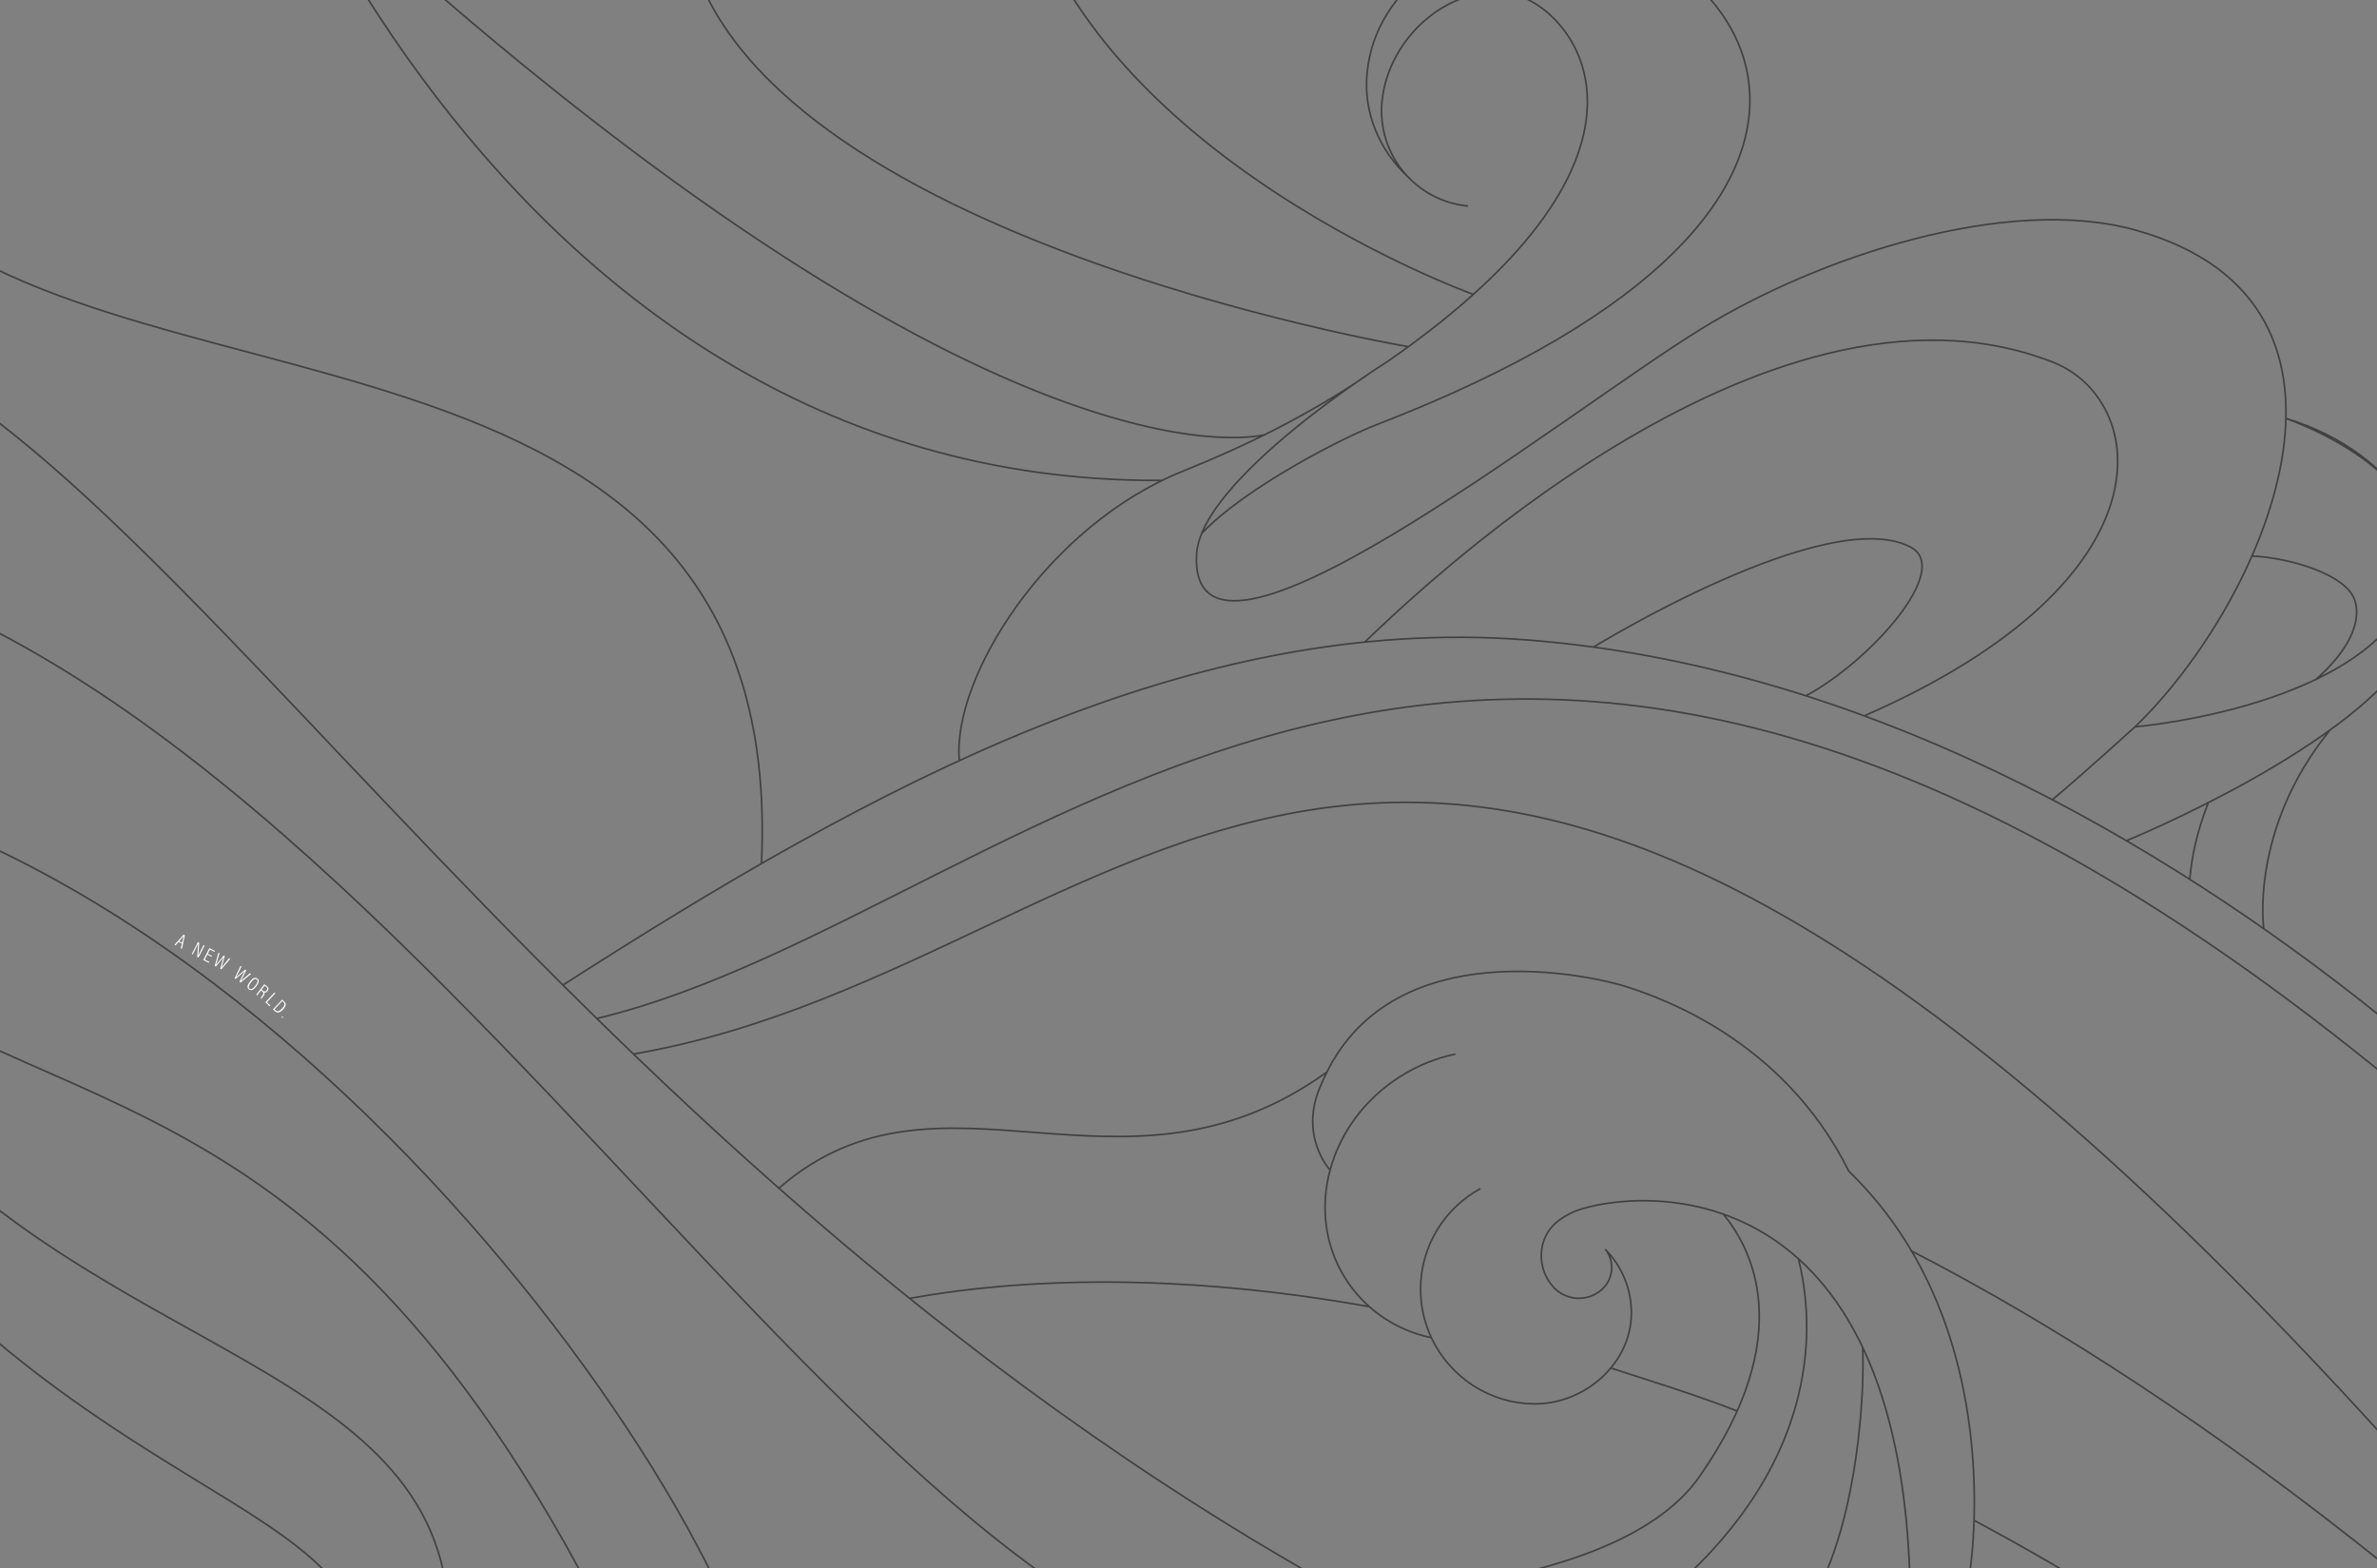 <svg xmlns="http://www.w3.org/2000/svg" fill-rule="evenodd" stroke-miterlimit="10" clip-rule="evenodd" viewBox="0 0 1440 950">
  <rect x="0" y="0" width="1440" height="950" fill="#808080" stroke="none"/>
  <path fill="none" d="M0 0h1440v950H0z"/>
  <path fill="#fff" fill-rule="nonzero" d="M108.211 570.575l-1.884 2.12-.625-.322 5.509-6.219.796.411-1.79 8.209-.683-.352.665-2.821-1.987-1.026zm2.138.456c.485-2.194.787-3.477.938-4.047-.407.509-1.451 1.697-2.698 3.139l1.761.908zm5.829 6.819l3.693-7.156.852.441c-.483 6.51-.522 7.281-.583 7.681.471-1.052 1.028-2.13 1.614-3.267l1.582-3.066.624.322-3.721 7.212-.795-.41c.459-6.883.553-7.625.587-7.967-.412.938-1.028 2.131-1.701 3.437l-1.583 3.067-.568-.294zm11.983 1.725l-2.556-1.319-1.552 3.01 2.725 1.407-.293.568-3.351-1.728 3.722-7.213 3.351 1.728-.293.569-2.726-1.407-1.319 2.556 2.556 1.318-.263.511zm1.932 5.455l2.215-7.918.682.352c-.927 3.189-1.764 6.065-2.089 6.975.553-.793 3.338-4.102 4.645-5.657l.624.322c-.538 1.879-1.622 6.211-1.947 6.978.786-1.106 3.339-4.102 4.559-5.631l.682.352-5.368 6.363-.683-.352c.539-1.88 1.619-5.924 1.918-6.921-.727.991-3.34 4.102-4.53 5.573l-.738-.381.029-.057zm12.065 7.443l3.559-7.426.607.469c-1.488 2.97-2.831 5.648-3.315 6.484.687-.68 4.025-3.431 5.591-4.724l.556.43c-.87 1.751-2.719 5.815-3.176 6.511.972-.944 4.026-3.431 5.502-4.713l.606.469-6.43 5.288-.606-.469c.869-1.752 2.663-5.535 3.137-6.461-.895.843-4.026 3.431-5.463 4.663l-.607-.469.039-.051zm13.119 4.972c-1.642 2.123-3.085 2.946-4.5 1.852-1.366-1.055-.972-2.609.708-4.783 1.642-2.123 3.108-2.767 4.423-1.751 1.365 1.056 1.049 2.508-.631 4.682zm-3.185-2.462c-1.485 1.921-1.773 3.234-.914 3.899.91.703 2.018.106 3.504-1.815 1.563-2.023 1.695-3.132.836-3.797-.861-.665-1.979-.157-3.426 1.714zm6.012 4.971l-2.345 3.034-.556-.43 4.926-6.371 1.617 1.251c1.062.82 1.149 1.858.367 2.869-.742.961-1.51 1.013-2.083.813.502.71.223 1.384-.441 2.243l-.195.253c-.43.556-.782 1.011-.955 1.443l-.556-.43c.134-.382.564-.938.994-1.494l.117-.152c.703-.91.892-1.572-.069-2.314l-.859-.665.039-.051zm.352-.455l.961.742c.859.665 1.553.394 2.14-.365.508-.657.595-1.398-.213-2.024l-1.012-.781-1.876 2.427zm7.832 1.703l.515.479-5.095 5.472 2.152 2.003-.435.468-2.666-2.482 5.531-5.94zm4.583 4.267l1.309 1.22c1.357 1.263 1.14 2.808-.602 4.679-1.873 2.011-3.479 2.611-5.022 1.174l-1.169-1.089 5.531-5.94-.047-.044zm-4.581 5.951l.608.566c1.216 1.133 2.462.546 4.073-1.185 1.524-1.637 1.753-2.82.63-3.866l-.607-.566-4.704 5.052zm4.764 4.261l.515.479-.479.515-.515-.479.479-.515z"/>
  <clipPath id="a">
    <path d="M0 0h1440v950H0z"/>
  </clipPath>
  <g clip-path="url(#a)">
    <path fill="none" stroke="#414042" d="M1157.25 966.366c-3.59-260.706-165.317-246.582-202.632-232.85l-.003-.007s-7.197 2.947-12.082 7.222c-11.187 9.789-11.653 27.426-1.773 38.584 7.904 8.926 21.354 9.578 30.042 1.457 6.649-6.215 7.402-16.603 1.918-23.744l-.337-.343c9.84 9.93 15.918 23.594 15.918 38.678 0 30.353-27.948 55.023-58.297 55.023-27.82 0-51.903-16.54-62.935-40.19-4.146-8.891-6.461-18.806-6.461-29.262 0-26.315 14.665-49.204 36.27-60.94m-15.149-81.489c-11.425 2.365-22.744 6.837-33.345 13.525-43.675 27.556-58.63 82.307-33.403 122.291 12.078 19.143 30.759 31.435 52.18 36.025m325.759 144.83s26.3-149.85-72.91-245.738c-39.85-80.391-115.5-105.419-134.268-111.607-18.769-6.189-144.755-36.097-184.831 57.937-15.119 31.653 4.869 52.985 4.869 52.985m295.04 255.483c24.77-48 28.8-120.09 27.62-148.05m-259.776 146.34c70.786-9.47 133.816-29.36 160.866-68.06 59.95-85.75 31.29-138.816 14.46-158.995m-56.457 247.545c119.637-87.22 111.707-181.995 101.927-220.555M-75.2 110.032c132.31 153.676 553.251 59.888 536.494 413.09M1494.26 693.26C901.834 174.459 633.047 551.692 361.67 616.951m1097.7 270.345C851.894 209.404 706.182 583.101 383.75 638.505m1060.23-21.49l-3.98-3.096C1309.85 509.838 1127.51 403.1 924.393 387.593 721.274 372.084 530.627 475 341.172 596.633M220.068 1016.37C231.397 905.596 48.07 915.426-119.69 686.228m479.397 280.928C174.879 614.154-1.65 693.786-141.48 540.989m413.085 432.547C261.567 819.366 38.75 819.166-87.72 645.273m941.669-537.231c-17.897-16.116-28.13-39.229-25.77-63.821 5.156-53.748 60.123-87.216 114.628-87.216 109.683 0 238.953 165.942-108.377 300.065-22.455 8.679-80.545 38.734-106.402 66.01m366.012 98.392c38.43-20.496 88.94-76.59 63.46-90.037-50.42-26.612-192.146 60.533-192.146 60.533m-76.001-267.151c-31.852-3.055-55.195-31.353-52.139-63.205 3.819-39.814 42.39-72.524 79.006-65.174 36.615 7.351 109.81 94.141-75.858 222.704 0 0-113.144 70.97-115.463 116.772-4.902 96.844 220.889-84.317 305.181-136.35 71.7-44.264 186.28-81.929 264.03-60.073 158.99 44.691 76.27 226.705-.68 300.768 0 0-31.93 29.018-50.09 44.173m168.16-42.178c-48.81 60.138-40.09 120.472-40.09 120.472M367.457-175.169c28.238 79.25 91.28 147.308 95.22 140.084 3.94-7.224 138.963-186.729 150.838-67.982 18.796 187.956 279.061 281.396 279.061 281.396M110.96-278.594c8.64 106.533 179.081 571.95 593.041 569.615m149.217-81.012S442.936 140.921 415.216-42.995M251.845-15.62C618.61 304.831 765.914 263.265 766.131 263.336m363.259 170.303c189.78-82.926 171.66-191.804 114.25-214.259-174.95-68.428-394.226 148.192-416.865 169.558M472.176 719.529c97.814-84.849 207.9 19.072 331.687-70.16M1157.25 757.37c88.32 45.403 184.98 107.936 290.19 192.626M551.129 786.493c65.995-11.978 160.71-15.978 278.539 5.045m146.166 37.148c22.798 7.38 52.936 16.77 76.656 26.06m143.08 66.05c59.01 31.46 119.85 69.2 181.82 114.264M-229.74 463.816c353.21-17.123 685.8 449.75 695.523 593.304m330.811-40.08c-288.942 5.13-602.901-716.688-1026.334-687.687m130.37-128.272c203.03 59.226 449.904 527.976 962.406 789.525M1337.8 486.163c-7.34 19.158-9.94 32.6-11.23 46.483M1403 411.555c18.96-16.495 28.49-34.893 23.23-48.76-5.33-14.083-36.54-24.655-61.97-26.02m-76.03 172.49s141.93-57.935 174.49-119.147c29.02-54.556-8.9-115.876-77.9-136.677 23.85 8.572 87.12 38.208 81.16 85.883-10.94 87.54-171.99 100.889-172.55 100.935m-712.253 20.489c-4.623-50.057 52.91-142.358 135.938-175.553 36.464-14.577 75.71-33.751 110.698-57.666"/>
  </g>
</svg>
